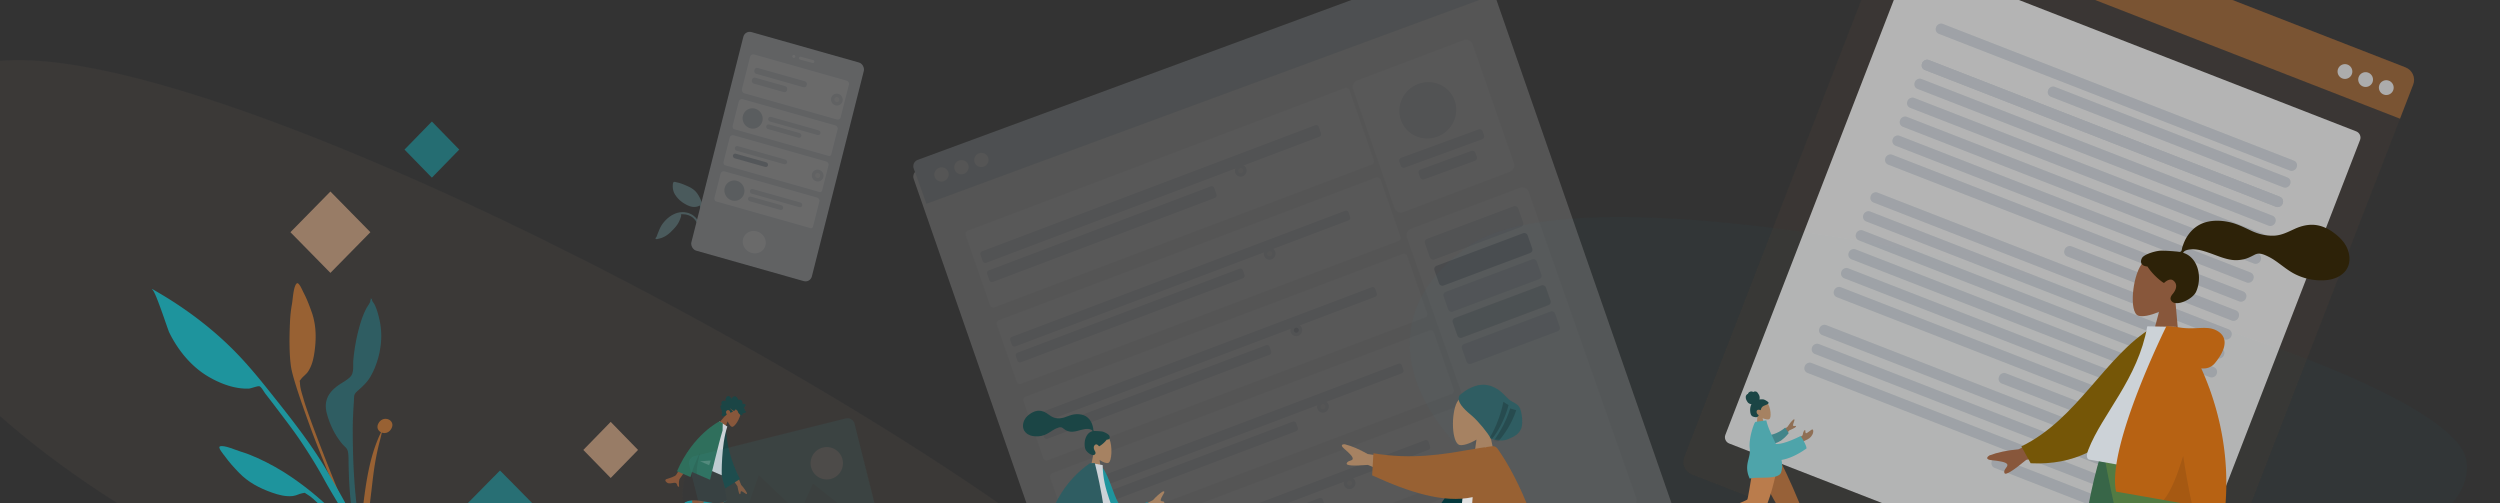 <svg width="1440" height="290" viewBox="130 75 1440 290" fill="none" xmlns="http://www.w3.org/2000/svg">
  <rect x="130" y="75" width="1440" height="290" fill="#333333" stroke="none"/>
  <g opacity=".9">
    <path opacity=".05" fill-rule="evenodd" clip-rule="evenodd" d="M819.725 478.768c-10.106 75.379-303.836 38.154-534.66-66.992C54.24 306.631-17.709 145.583 117.629 112.025c135.339-33.558 712.202 291.364 702.096 366.743z" fill="#E9B58F" />
    <path opacity=".03" fill-rule="evenodd" clip-rule="evenodd" d="M1550.73 340.531c8.88 62.812-206.41 103.781-391.71 75.19-185.302-28.592-270.31-140.246-181.887-199.74 88.427-59.494 564.727 61.739 573.597 124.55z" fill="#1C9FA8" />
    <g opacity=".2">
      <rect width="351.793" height="342.838" rx="3.869" transform="matrix(.933 -.354 .328 .943 655 174.37)" fill="#F2F2F2" />
      <rect width="73.661" height="80.415" rx="3.869" transform="matrix(.933 -.353 .328 .943 908.144 122.739)" fill="#fff" />
      <path fill-rule="evenodd" clip-rule="evenodd" d="M957.847 153.722c8.528-3.144 13.01-12.49 10.009-20.875-3-8.386-12.346-12.635-20.874-9.492-8.529 3.143-13.01 12.489-10.01 20.875 3 8.385 12.346 12.635 20.875 9.492z" fill="#DDE3E9" />
      <rect width="51.12" height="5.978" rx="1.693" transform="matrix(.937 -.343 .338 .939 935.464 166.498)" fill="#DDE3E9" />
      <rect width="34.789" height="5.991" rx="1.693" transform="matrix(.937 -.343 .338 .939 946.598 173.265)" fill="#DDE3E9" />
      <path d="M656.299 172.05a3.905 3.905 0 012.321-4.969L972.626 51.335c2-.738 4.202.292 4.92 2.3l7.289 20.405-321.247 118.415-7.289-20.405z" fill="#C5CFD6" />
      <path fill-rule="evenodd" clip-rule="evenodd"
        d="M673.676 179.3c2.127-.78 3.239-3.116 2.484-5.218-.756-2.102-3.092-3.174-5.219-2.394-2.127.78-3.239 3.117-2.483 5.219.755 2.102 3.091 3.174 5.218 2.393zM685.155 175.123c2.127-.781 3.238-3.117 2.483-5.219-.755-2.102-3.092-3.174-5.219-2.394-2.126.78-3.238 3.117-2.483 5.219.755 2.102 3.092 3.174 5.219 2.394zM696.632 170.945c2.127-.78 3.239-3.117 2.484-5.219-.756-2.102-3.092-3.173-5.219-2.393-2.127.78-3.239 3.116-2.483 5.218.755 2.102 3.091 3.174 5.218 2.394z"
        fill="#F2F2F2" />
      <g clip-path="url(#clip0)">
        <rect width="75.001" height="194.955" rx="3.869" transform="matrix(.934 -.351 .331 .942 939.129 208.157)" fill="#fff" />
        <g clip-path="url(#clip1)">
          <rect width="57.443" height="12.574" rx="1.935" transform="matrix(.934 -.351 .331 .942 950.138 213.301)" fill="#DDE3E9" />
          <rect width="57.443" height="12.091" rx="1.935" transform="matrix(.934 -.351 .331 .942 955.573 228.787)" fill="#AFB9C5" />
          <rect width="57.443" height="12.091" rx="1.935" transform="matrix(.934 -.351 .331 .942 960.849 243.818)" fill="#DDE3E9" />
          <rect width="57.443" height="12.091" rx="1.935" transform="matrix(.934 -.351 .331 .942 971.4 273.88)" fill="#DDE3E9" />
          <rect width="57.443" height="12.091" rx="1.935" transform="matrix(.934 -.351 .331 .942 966.125 258.849)" fill="#C5CFD6" />
        </g>
      </g>
      <g clip-path="url(#clip2)">
        <g clip-path="url(#clip3)">
          <rect width="236.816" height="46.73" rx="1.935" transform="matrix(.933 -.353 .328 .943 685.622 208.612)" fill="#fff" />
          <g clip-path="url(#clip4)" fill="#DDE3E9">
            <rect width="208.766" height="7.008" rx="1.451" transform="matrix(.933 -.353 .328 .943 694.289 220.288)" />
            <rect width="140.13" height="7.008" rx="1.451" transform="matrix(.933 -.353 .328 .943 698.125 231.299)" />
          </g>
          <path fill-rule="evenodd" clip-rule="evenodd" d="M845.78 176.514a3.49 3.49 0 002.048-4.388 3.272 3.272 0 00-4.272-1.995 3.489 3.489 0 00-2.047 4.388 3.272 3.272 0 004.271 1.995z" fill="#DDE3E9" />
          <path fill-rule="evenodd" clip-rule="evenodd" d="M845.145 174.69a1.495 1.495 0 00.877-1.88 1.4 1.4 0 00-1.83-.855 1.495 1.495 0 00-.878 1.88 1.403 1.403 0 001.831.855z" fill="#F2F2F2" />
        </g>
        <g clip-path="url(#clip5)">
          <rect width="236.816" height="38.861" rx="1.935" transform="matrix(.933 -.353 .328 .943 703.582 260.155)" fill="#fff" />
          <g clip-path="url(#clip6)" fill="#DDE3E9">
            <rect width="208.766" height="5.815" rx="1.451" transform="matrix(.933 -.353 .328 .943 711.465 269.581)" />
            <rect width="140.13" height="5.815" rx="1.451" transform="matrix(.933 -.353 .328 .943 714.648 278.718)" />
          </g>
          <path fill-rule="evenodd" clip-rule="evenodd" d="M862.448 224.347a3.49 3.49 0 002.047-4.388 3.271 3.271 0 00-4.271-1.995 3.49 3.49 0 00-2.048 4.388 3.272 3.272 0 004.272 1.995z" fill="#DDE3E9" />
          <path fill-rule="evenodd" clip-rule="evenodd" d="M861.812 222.523a1.495 1.495 0 00.878-1.88 1.403 1.403 0 00-1.831-.855 1.495 1.495 0 00-.878 1.88 1.402 1.402 0 001.831.855z" fill="#F2F2F2" />
        </g>
        <g clip-path="url(#clip7)">
          <rect width="236.816" height="38.861" rx="1.935" transform="matrix(.933 -.353 .328 .943 718.929 304.2)" fill="#fff" />
          <g clip-path="url(#clip8)" fill="#DDE3E9">
            <rect width="208.766" height="5.815" rx="1.451" transform="matrix(.933 -.353 .328 .943 726.812 313.626)" />
            <rect width="140.13" height="5.815" rx="1.451" transform="matrix(.933 -.353 .328 .943 729.996 322.764)" />
          </g>
          <path fill-rule="evenodd" clip-rule="evenodd" d="M877.795 268.392a3.488 3.488 0 002.047-4.387 3.27 3.27 0 00-4.271-1.995 3.49 3.49 0 00-2.048 4.387 3.272 3.272 0 004.272 1.995z" fill="#DDE3E9" />
          <path fill-rule="evenodd" clip-rule="evenodd" d="M877.159 266.569a1.496 1.496 0 00.878-1.881 1.403 1.403 0 00-1.831-.855 1.495 1.495 0 00-.877 1.881 1.402 1.402 0 001.83.855z" fill="#AFB9C5" />
        </g>
        <g clip-path="url(#clip9)">
          <rect width="236.816" height="38.861" rx="1.935" transform="matrix(.933 -.353 .328 .943 764.972 436.337)" fill="#fff" />
          <g clip-path="url(#clip10)" fill="#DDE3E9">
            <rect width="208.766" height="5.815" rx="1.451" transform="matrix(.933 -.353 .328 .943 772.854 445.763)" />
            <rect width="140.13" height="5.815" rx="1.451" transform="matrix(.933 -.353 .328 .943 776.038 454.9)" />
          </g>
          <path fill-rule="evenodd" clip-rule="evenodd" d="M923.837 400.529a3.49 3.49 0 002.048-4.388 3.272 3.272 0 00-4.272-1.995 3.489 3.489 0 00-2.047 4.388 3.271 3.271 0 004.271 1.995z" fill="#DDE3E9" />
          <path fill-rule="evenodd" clip-rule="evenodd" d="M923.202 398.705a1.494 1.494 0 00.877-1.88 1.401 1.401 0 00-1.83-.855 1.495 1.495 0 00-.878 1.88 1.402 1.402 0 001.831.855z" fill="#F2F2F2" />
        </g>
        <g clip-path="url(#clip11)">
          <rect width="236.816" height="38.861" rx="1.935" transform="matrix(.933 -.353 .328 .943 749.624 392.291)" fill="#fff" />
          <g clip-path="url(#clip12)" fill="#DDE3E9">
            <rect width="208.766" height="5.815" rx="1.451" transform="matrix(.933 -.353 .328 .943 757.507 401.717)" />
            <rect width="140.13" height="5.815" rx="1.451" transform="matrix(.933 -.353 .328 .943 760.69 410.854)" />
          </g>
          <path fill-rule="evenodd" clip-rule="evenodd" d="M908.49 356.483c1.745-.66 2.661-2.625 2.047-4.387a3.272 3.272 0 00-4.271-1.996 3.49 3.49 0 00-2.048 4.388 3.272 3.272 0 004.272 1.995z" fill="#DDE3E9" />
          <path fill-rule="evenodd" clip-rule="evenodd" d="M907.854 354.66a1.496 1.496 0 00.878-1.881 1.403 1.403 0 00-1.831-.855 1.496 1.496 0 00-.878 1.881 1.403 1.403 0 001.831.855z" fill="#F2F2F2" />
        </g>
        <g clip-path="url(#clip13)">
          <rect width="236.816" height="38.861" rx="1.935" transform="matrix(.933 -.353 .328 .943 734.277 348.246)" fill="#fff" />
          <g clip-path="url(#clip14)" fill="#DDE3E9">
            <rect width="208.766" height="5.815" rx="1.451" transform="matrix(.933 -.353 .328 .943 742.16 357.672)" />
            <rect width="140.13" height="5.815" rx="1.451" transform="matrix(.933 -.353 .328 .943 745.343 366.809)" />
          </g>
          <path fill-rule="evenodd" clip-rule="evenodd" d="M893.142 312.438a3.49 3.49 0 002.048-4.388 3.273 3.273 0 00-4.272-1.995 3.49 3.49 0 00-2.047 4.388 3.27 3.27 0 004.271 1.995z" fill="#DDE3E9" />
          <path fill-rule="evenodd" clip-rule="evenodd" d="M892.507 310.614a1.495 1.495 0 00.878-1.88 1.402 1.402 0 00-1.831-.855 1.495 1.495 0 00-.878 1.88 1.402 1.402 0 001.831.855z" fill="#F2F2F2" />
        </g>
      </g>
    </g>
    <g opacity=".7">
      <rect opacity=".1" width="313.963" height="367.864" rx="7.704" transform="matrix(-.932 -.363 -.361 .932 1522.77 116.604)" fill="#A36633" />
      <path d="M1519.99 123.788c1.53-3.968-.44-8.435-4.4-9.979L1237.37 5.498c-3.96-1.544-8.42.421-9.96 4.389l-7.58 19.584 292.57 113.901 7.59-19.584z" fill="#A36633" />
      <path fill-rule="evenodd" clip-rule="evenodd"
        d="M1502.96 129.431a4.263 4.263 0 01-2.43-5.51 4.25 4.25 0 015.51-2.422 4.271 4.271 0 012.43 5.51 4.254 4.254 0 01-5.51 2.422zM1491.06 124.797a4.263 4.263 0 01-2.43-5.51 4.244 4.244 0 015.5-2.421 4.276 4.276 0 012.44 5.51 4.255 4.255 0 01-5.51 2.421zM1479.16 120.164a4.263 4.263 0 01-2.43-5.51 4.244 4.244 0 015.5-2.422 4.263 4.263 0 012.43 5.511c-.84 2.19-3.31 3.274-5.5 2.421z"
        fill="#F2F2F2" />
      <rect width="279.501" height="298.757" rx="3.852" transform="matrix(-.932 -.363 -.361 .932 1490.77 152.066)" fill="#fff" />
      <g clip-path="url(#clip15)" fill="#DDE3E9">
        <rect width="222.819" height="6.22" rx="2.889" transform="matrix(-.932 -.363 -.361 .932 1453.99 168.552)" />
        <rect width="149.563" height="6.22" rx="2.889" transform="matrix(-.932 -.363 -.361 .932 1450.25 178.219)" />
      </g>
      <rect width="222.819" height="6.22" rx="2.889" transform="matrix(-.932 -.363 -.361 .932 1445.93 189.372)" fill="#DDE3E9" />
      <rect width="222.819" height="6.22" rx="2.889" transform="matrix(-.932 -.363 -.361 .932 1445.93 189.372)" fill="#DDE3E9" />
      <rect width="222.819" height="6.22" rx="2.889" transform="matrix(-.932 -.363 -.361 .932 1441.7 200.278)" fill="#DDE3E9" />
      <rect width="222.819" height="6.22" rx="2.889" transform="matrix(-.932 -.363 -.361 .932 1437.48 211.184)" fill="#DDE3E9" />
      <rect width="222.819" height="6.22" rx="2.889" transform="matrix(-.932 -.363 -.361 .932 1433.26 222.089)" fill="#DDE3E9" />
      <rect width="222.819" height="6.22" rx="2.889" transform="matrix(-.932 -.363 -.361 .932 1429.03 232.995)" fill="#DDE3E9" />
      <rect width="222.819" height="6.22" rx="2.889" transform="matrix(-.932 -.363 -.361 .932 1424.81 243.9)" fill="#DDE3E9" />
      <rect width="107.5" height="6.379" rx="2.889" transform="matrix(-.932 -.363 -.361 .932 1420.58 254.806)" fill="#DDE3E9" />
      <rect width="222.819" height="6.22" rx="2.889" transform="matrix(-.932 -.363 -.361 .932 1416.36 265.711)" fill="#DDE3E9" />
      <rect width="222.819" height="6.22" rx="2.889" transform="matrix(-.932 -.363 -.361 .932 1412.13 276.617)" fill="#DDE3E9" />
      <rect width="222.819" height="6.22" rx="2.889" transform="matrix(-.932 -.363 -.361 .932 1407.91 287.523)" fill="#DDE3E9" />
      <rect width="222.819" height="6.22" rx="2.889" transform="matrix(-.932 -.363 -.361 .932 1403.69 298.428)" fill="#DDE3E9" />
      <rect width="222.819" height="6.22" rx="2.889" transform="matrix(-.932 -.363 -.361 .932 1399.46 309.334)" fill="#DDE3E9" />
      <rect width="222.819" height="6.22" rx="2.889" transform="matrix(-.932 -.363 -.361 .932 1395.24 320.24)" fill="#DDE3E9" />
      <rect width="116.296" height="6.379" rx="2.889" transform="matrix(-.932 -.363 -.361 .932 1391.01 331.145)" fill="#DDE3E9" />
      <rect width="222.819" height="6.22" rx="2.889" transform="matrix(-.932 -.363 -.361 .932 1386.79 342.051)" fill="#DDE3E9" />
      <rect width="222.819" height="6.22" rx="2.889" transform="matrix(-.932 -.363 -.361 .932 1382.57 352.956)" fill="#DDE3E9" />
      <rect width="222.819" height="6.22" rx="2.889" transform="matrix(-.932 -.363 -.361 .932 1378.34 363.862)" fill="#DDE3E9" />
      <rect width="102.614" height="6.379" rx="2.889" transform="matrix(-.932 -.363 -.361 .932 1374.12 374.768)" fill="#DDE3E9" />
    </g>
    <path fill-rule="evenodd" clip-rule="evenodd" d="M1145.25 315.879c1.58.672 3.07.895 3.72.627 1.63-.671.92-6.851-.73-9.095-1.65-2.245-8.51-2.359-8.17 2.499.11 1.686 1.03 3.077 2.24 4.147l-.65 8.917 5.41-.76-1.82-6.335z" fill="#B28B67" />
    <path fill-rule="evenodd" clip-rule="evenodd"
      d="M1145.73 305.067c-.77-.121-1.85-.047-2.3.068.17-.649.18-1.347 0-2.001-.17-.635-.54-1.145-.89-1.684-.16-.249-.33-.494-.57-.668a1.63 1.63 0 00-.82-.302c-.3-.026-.6.022-.88.123-.13.045-.23.12-.35.17-.13.051-.2-.021-.31-.088-.25-.163-.59-.212-.88-.207-.33.007-.65.101-.94.249-.28.143-.54.349-.72.62-.08.12-.15.254-.19.397-.02.059-.01.092-.07.12-.05.026-.11.035-.16.06-.48.244-.86.699-1.03 1.238-.1.314-.09.842.01 1.422.1.579.84 2.022 1.41 2.507.51.432 1.2.667 1.84.722-.34.531-.54 1.159-.66 1.787a8.019 8.019 0 00-.12 2.076c.04.662.14 1.356.38 1.975.23.58.61 1.028 1.16 1.268.26.11.53.182.8.244.26.062.53.12.8.137.51.033 1.08-.065 1.41-.515.12-.162.25-.362.32-.551.03-.067.05-.111-.01-.166-.06-.066-.15-.111-.23-.158a1.944 1.944 0 01-.86-1.186c-.14-.518-.09-1.218.39-1.52.59-.372 1.34-.145 1.94.079.12-.876.51-1.703 1.22-2.198.8-.547 1.77-.735 2.59-1.225.22-.127.43-.269.57-.487.06-.091.13-.208.14-.32.02-.147-.09-.252-.17-.353-.46-.531-2.05-1.513-2.82-1.633z"
      fill="#184747" />
    <path fill-rule="evenodd" clip-rule="evenodd" d="M1143.6 340.851l16.91 28.197 12.69 23.838h2.73l-21.25-52.035h-11.08z" fill="#997659" />
    <path fill-rule="evenodd" clip-rule="evenodd"
      d="M1173.54 391.94c-1.05 0-2.29.198-2.39 1.242 0 .044-.01.086-.01.125 0 .614.21 1.792.21 1.792h12.84s.5-1.65-.58-1.781c-1.08-.132-1.79-.238-1.79-.238l-5.24-2.331a.997.997 0 00-1.33.532l-.08.195s-1 .464-1.63.464z" fill="#E4E4E4" />
    <path fill-rule="evenodd" clip-rule="evenodd" d="M1169.67 389.069l5.27-1.589s-3.46-10.319-8.48-22.712c-5.03-12.392-10.8-23.917-10.8-23.917h-14.88s6.42 14.579 13.6 26.494 15.29 21.724 15.29 21.724z" fill="#A26638" />
    <path fill-rule="evenodd" clip-rule="evenodd" d="M1142.48 340.851c-1.59 9.908-4.67 22.568-4.96 22.958-.2.261-7.17 2.591-20.93 6.991l.59 2.402c16.41-2.36 25.05-4.191 25.93-5.493 1.33-1.952 7.94-17.379 10.5-26.858h-11.13z" fill="#B28B67" />
    <path fill-rule="evenodd" clip-rule="evenodd" d="M1121.43 368.724l1.04 3.868c12.27 1.073 19.79.298 22.55-2.326 2.77-2.623 5.92-12.428 9.46-29.415h-14.19c-2.24 13.91-3.5 21.157-3.76 21.741-.27.584-5.3 2.628-15.1 6.132z" fill="#C9844F" />
    <path fill-rule="evenodd" clip-rule="evenodd"
      d="M1117.46 371.806c-.18-1.029-.59-2.211-1.63-2.134-.05.004-.09.009-.13.016-.61.107-1.74.513-1.74.513.13.701 2.23 12.608 2.23 12.608s1.72.204 1.66-.877c-.06-1.082-.07-1.801-.07-1.801l1.39-5.547a1.01 1.01 0 00-.76-1.221l-.21-.044s-.63-.9-.74-1.513z"
      fill="#E4E4E4" />
    <path fill-rule="evenodd" clip-rule="evenodd"
      d="M1159.6 320.84l-7.22 5.373 3.32 2.686 4.96-5.99c2.88-1.244 4.16-2.038 3.85-2.384-.26-.291-.6-.231-.92-.175-.25.043-.48.083-.65-.048-.37-.299.08-1.588.55-2.794.48-1.205-.18-1.013-.55-.798-1.14 1.03-2.25 2.406-3.34 4.13zm8.71 4.89l-3.17 2.366.68 3.411s2-1.915 3.84-2.716c2.35-1.022 3.26-1.68 4.24-3.363.53-.901.84-2.608.16-3.054-.27-.171-1.07.433-1.88 1.048-.63.47-1.26.946-1.67 1.092-.55.197-.59-.548-.62-1.143-.02-.426-.04-.776-.24-.646-1 .159-1.34 3.005-1.34 3.005z"
      fill="#997659" />
    <path fill-rule="evenodd" clip-rule="evenodd" d="M1148.43 325.796c2.74-.414 6.31-1.505 9.87-4.521l2.01 3.19c-2.32 3.04-5.8 5.758-9.12 6.131-2.61.293-4.39-2.663-2.76-4.8z" fill="#458E94" />
    <path fill-rule="evenodd" clip-rule="evenodd"
      d="M1146.78 317.212l-5.44.764-.2.028c-.68.096-4.09 9.662-3.28 15.452.27 1.988-.18 3.801-.66 5.71-.8 3.168-1.67 6.599.65 11.53 1.38-.478 3.81-.503 6.47-.531 4.96-.051 10.68-.111 11.63-3.16.71-2.275.68-4.653.2-7.089 4.14-.673 8.98-2.745 14.43-6.631-.12-2.265-3.41-7.163-3.41-7.163s-9.59 5-14.28 4.61a293.3 293.3 0 00-1.22-2.619c-1.75-3.734-3.49-7.445-4.27-10.988l-.62.087z"
      fill="#51B0B7" />
    <path fill-rule="evenodd" clip-rule="evenodd" d="M763.38 339.965c2 1.347 3.965 1.998 4.888 1.733 2.312-.667 2.525-10.121.735-13.848-1.789-3.728-10.987-5.352-11.451 2.033-.16 2.562.802 4.849 2.224 6.715l-2.551 13.291h7.41l-1.255-9.924z"
      fill="#B28B67" />
    <path fill-rule="evenodd" clip-rule="evenodd"
      d="M764.779 323.554c-.977-.179-3.607-.302-4.092-.302-.31 0-.645.079-.829-.239-.15-.261-.095-.701-.14-1.003a15.89 15.89 0 00-.201-1.044 11.374 11.374 0 00-.986-2.798c-.845-1.648-2.084-2.94-3.647-3.691-1.727-.83-3.681-1.019-5.538-.851-1.988.18-3.787.913-5.664 1.603-1.788.658-3.661.917-5.532.596-1.884-.324-3.308-1.465-4.898-2.549-1.627-1.109-3.487-1.835-5.41-1.668-1.796.156-3.451.985-4.936 2.092-1.389 1.035-2.536 2.281-3.183 4.035-.696 1.887-.695 3.957.45 5.625 1.659 2.416 4.74 3.041 7.303 2.979a12.66 12.66 0 004.338-.888c1.867-.734 3.48-1.978 5.226-2.987.82-.473 1.667-.862 2.555-1.142.861-.272 1.71-.397 2.49.185.826.615 1.565 1.22 2.509 1.605a7.356 7.356 0 002.83.568c1.878-.016 3.729-.67 5.552-1.108 1.487-.357 3.078-.713 4.594-.37.633.143 1.557.439 1.785 1.174-3.845.779-5.356 6.094-4.272 9.996.586 2.106 4.103 4.568 5.47 3.461.867-.702.341-1.623 0-2.231-.652-1.164-.875-2.659.332-3.469 1.04-.699 2.134.961 2.155.959.286-.026 2.757-1.587 4.459-3.866 1.679.111 1.934-1.127 1.533-2.139-.401-1.012-2.904-2.286-4.253-2.533z"
      fill="#184747" />
    <path fill-rule="evenodd" clip-rule="evenodd" d="M751.722 377.296c.556 8.522 36.351 33.612 36.56 34.316.139.469-11.142 29.671-11.142 29.671l3.129 1.366s17.304-30.926 16.415-34.222c-1.273-4.718-27.773-31.041-27.773-31.041l-17.189-.09z"
      fill="#B28B67" />
    <path fill-rule="evenodd" clip-rule="evenodd" d="M777.964 436.886l5.109 2.09c10.773-13.659 14.995-24.928 14.225-30.67-.77-5.742-27.677-30.989-27.677-30.989h-18.265c.624 19.735 33.802 34.37 34.245 35.211.444.841-3.923 9.078-7.637 24.358z"
      fill="#653918" />
    <path fill-rule="evenodd" clip-rule="evenodd"
      d="M778.483 441.882c-1.318-.539-2.909-.912-3.534.35a2.7 2.7 0 00-.152.362c-.285.88-.571 2.675-.571 2.675l16.332 6.681s1.403-2.105.093-2.855c-1.311-.749-2.169-1.272-2.169-1.272l-5.304-5.761c-.689-.749-1.808-.749-2.416-.001 0 0-1.485.146-2.279-.179z"
      fill="#E4E4E4" />
    <path fill-rule="evenodd" clip-rule="evenodd" d="M755.839 377.296l-15.946 43.018-15.673 36.369h3.698l40.454-79.387h-12.533z" fill="#997659" />
    <path fill-rule="evenodd" clip-rule="evenodd"
      d="M726.73 455.24c-1.397 0-2.992.249-3.206 1.63a3.073 3.073 0 00-.041.455c0 .937.278 2.734.278 2.734h17.38s.678-2.517-.782-2.718c-1.46-.2-2.425-.362-2.425-.362l-6.706-3.36a1.66 1.66 0 00-2.302.913s-1.351.708-2.196.708z" fill="#E4E4E4" />
    <path fill-rule="evenodd" clip-rule="evenodd" d="M725.635 449.128l8.216 1.731c6.353-10.495 32.939-53.53 35.854-73.563h-18.291c-9.734 14.482-19.723 61.163-25.779 71.832z" fill="#A36633" />
    <path fill-rule="evenodd" clip-rule="evenodd"
      d="M794.074 363.096l-11.15 5.516 3.56 5.138 8.35-7.212c4.172-.863 6.106-1.604 5.804-2.224-.255-.523-.729-.552-1.166-.579-.34-.021-.658-.041-.831-.292-.397-.571.581-2.337 1.573-3.968.991-1.632.062-1.573-.482-1.378-1.819 1.141-3.705 2.807-5.658 4.999zm-49.923 8.445l-6.306-1.409c-4.277 12.696-6.826 19.654-7.649 20.873-.603.893-4.323 3.195-6.841 4.425-1.011.493-.794 1.455-.497 1.763 1.87 1.941 3.608 1.261 5.5.52.548-.214 1.108-.434 1.689-.596 1.503-.42 1.96.45 2.392 1.272.383.729.745 1.419 1.797 1.144-.048-.233-.107-.493-.17-.774-.41-1.816-1.014-4.495-.118-6.052.46-.798 3.861-7.854 10.203-21.166z"
      fill="#B28B67" />
    <path fill-rule="evenodd" clip-rule="evenodd" d="M761.289 343.556l2.661-.514c5.795 6.333 8.16 21.548 12.023 23.562 3.651 1.904 8.828.061 14.981-2.427l1.885 4.743c-5.591 6.813-17.502 12.569-22.329 9.283-7.719-5.253-9.501-24.018-9.221-34.647z"
      fill="#1C9FA8" />
    <path fill-rule="evenodd" clip-rule="evenodd" d="M749.69 381.224h23.544c1.076 0 .873-1.75.717-2.633-1.794-10.191-8.801-21.176-8.801-35.683l-6.791-1.2c-5.617 10.177-7.56 22.706-8.669 39.516z" fill="#DDE3E9" />
    <path fill-rule="evenodd" clip-rule="evenodd" d="M765.652 388.503h-21.193c.335-5.698 1.41-11.723 2.883-17.597-4.8 9.752-8.834 16.773-12.103 21.063l-4.935-1.088c3.179-22.208 12.384-38.599 27.617-49.172h.077v-.001h2.612s9.145 35.115 5.042 46.795z"
      fill="#2F6267" />
    <path fill-rule="evenodd" clip-rule="evenodd" d="M980.441 328.219c-3.978 2.397-7.886 3.556-9.721 3.083-4.6-1.186-5.023-18.015-1.463-24.65 3.559-6.634 21.857-9.526 22.78 3.619.32 4.562-1.596 8.634-4.426 11.956l5.075 23.655h-14.742l2.497-17.663z"
      fill="#B28B67" />
    <path fill-rule="evenodd" clip-rule="evenodd"
      d="M970.219 304.079c.129-.801-.126-1.195 3.097-3.453 3.223-2.259 8.427-4.922 13.669-3.763 6.802 1.504 9.504 5.991 12.127 8.173 2.368 1.966 4.738 2.195 6.138 4.636 1.41 2.44 2.16 9.46.94 12.251-1.69 3.85-5.02 4.887-7.444 5.996-4.164 1.902-10.049-.107-10.192-.44-1.103-2.574-7.039-9.836-10.61-12.888-2.626-2.243-8.331-6.749-7.725-10.512z"
      fill="#2F6267" />
    <mask id="a" maskUnits="userSpaceOnUse" x="970" y="296" width="37" height="33">
      <path fill-rule="evenodd" clip-rule="evenodd"
        d="M970.219 304.079c.129-.801-.126-1.195 3.097-3.453 3.223-2.259 8.427-4.922 13.669-3.763 6.802 1.504 9.504 5.991 12.127 8.173 2.368 1.966 4.738 2.195 6.138 4.636 1.41 2.44 2.16 9.46.94 12.251-1.69 3.85-5.02 4.887-7.444 5.996-4.164 1.902-10.049-.107-10.192-.44-1.103-2.574-7.039-9.836-10.61-12.888-2.626-2.243-8.331-6.749-7.725-10.512z"
        fill="#fff" />
    </mask>
    <g mask="url(#a)">
      <path fill-rule="evenodd" clip-rule="evenodd" d="M983.51 333.76c10.044-12.386 12.407-27.324 12.407-27.324l3.025 1.914s-3.721 16.324-15.432 25.41zm-3.821 6.806c16.254-14.281 20.13-30.33 20.13-30.33l3.501 1.032s-4.824 17.946-23.631 29.298z"
        fill="#000" fill-opacity=".2" />
    </g>
    <path fill-rule="evenodd" clip-rule="evenodd" d="M1002.49 397.751l-23.077 75.602-11.181 64.294h-8.766l11.814-139.896h31.21z" fill="#997659" />
    <path fill-rule="evenodd" clip-rule="evenodd" d="M1010.75 397.751c-1.57 41.509.28 62.92.63 66.692.35 3.771 5.15 28.225 16.53 74.47l-9.34-3.214c-17.98-42.414-24.105-64.458-26.167-70.027-2.061-5.57-7.537-28.21-16.427-67.921h34.774z"
      fill="#B28B67" />
    <path fill-rule="evenodd" clip-rule="evenodd"
      d="M1025.96 535.043c.75-.326 1.65.009 1.93.783.43 1.228.98 2.953.98 3.946 0 1.662-.56 4.851-.56 4.851h-34.589s-1.349-4.466 1.557-4.823c2.905-.356 4.822-.643 4.822-.643l16-7.144c.36-.162.78.008.93.374l1 2.427s2.69 1.258 4.37 1.258c.97 0 2.47-.557 3.56-1.029zM968.306 535.043c.755-.326 1.651.009 1.927.783.437 1.228.98 2.953.98 3.946 0 1.662-.552 4.851-.552 4.851h-34.593s-1.349-4.466 1.556-4.823c2.906-.356 4.827-.643 4.827-.643l15.995-7.144a.701.701 0 01.935.374l.999 2.427s2.689 1.258 4.371 1.258c.97 0 2.464-.557 3.555-1.029z"
      fill="#E4E4E4" />
    <path fill-rule="evenodd" clip-rule="evenodd" d="M1005.56 397.751l-9.813 38.518h-29.974l4.469-38.518h35.318z" fill="#69A1AC" />
    <path fill-rule="evenodd" clip-rule="evenodd" d="M1011.08 397.751c4.84 14.546 1.84 38.518 1.84 38.518h-30.587l-8.411-38.518h37.158z" fill="#89C5CC" />
    <path fill-rule="evenodd" clip-rule="evenodd"
      d="M917.778 336.512l24.026 3.669-4.51 10.616-19.406-8.012c-8.438.679-12.508.411-12.209-.804.252-1.025 1.153-1.32 1.982-1.592.647-.211 1.25-.409 1.47-.926.502-1.181-2.193-3.694-4.852-5.969-2.659-2.276-.84-2.655.298-2.602 4.03 1.009 8.43 2.883 13.201 5.62zm14.363 60.908l17.403-16.949 5.777 9.981-18.096 10.653c-4.538 7.136-7.204 10.219-7.996 9.25-.667-.817-.361-1.713-.079-2.538.22-.642.425-1.242.144-1.728-.643-1.111-4.276-.474-7.697.278-3.422.751-2.63-.927-1.902-1.803 3.234-2.605 7.382-4.987 12.446-7.144z"
      fill="#B28B67" />
    <path fill-rule="evenodd" clip-rule="evenodd" d="M974.299 337.934c-7.802 21.151-20.962 38.374-40.91 57.159l9.714 8.261c23.442-12.65 35.717-20.02 39.515-39.502.954-4.889-.011-19.913-.146-27.871l-8.173 1.953z" fill="#00383D" />
    <path fill-rule="evenodd" clip-rule="evenodd" d="M1013.05 399.305l-46.841 6.583s9.105-50.685 6.912-68.789c-.074-.615.909-1.856 1.431-1.785 5.729.779 11.629-2.819 11.629-2.819 13.609 16.265 20.529 37.673 26.869 66.81z" fill="#F2F2F2" />
    <path fill-rule="evenodd" clip-rule="evenodd"
      d="M978.255 361.342c-2.913 32.351 1.028 57.944 17.178 55.674l24.977-3.51c.22-27.165-15.39-62.593-27.666-79.843-.469-.658-1.443-1.888-3.293-1.627l-7.257 1.019-.005.031c-2.181.324-4.575.742-7.167 1.194-13.344 2.329-31.951 5.576-53.933 1.791l-.742 12.719c20.699 9.52 41.251 16.261 57.908 12.552z"
      fill="#A36633" />
    <path fill-rule="evenodd" clip-rule="evenodd" d="M1373.62 254.566c-5.08 2.273-9.9 3.081-12.02 2.25-5.3-2.083-3.34-22.171 1.87-29.547 5.2-7.376 27.4-8.146 26.57 7.632-.28 5.476-3.16 10.041-7.01 13.582l2.58 28.89-17.54-2.152 5.55-20.655z"
      fill="#915B3C" />
    <path fill-rule="evenodd" clip-rule="evenodd"
      d="M1374.58 219.396c2.36-.096 8.62.407 9.76.548.74.09 1.51.355 2.03-.265.42-.508.41-1.457.59-2.084.22-.729.48-1.441.75-2.152a22.8 22.8 0 013.06-5.641c2.43-3.246 5.7-5.622 9.6-6.759 4.3-1.256 8.97-1.091 13.33-.195 4.65.958 8.72 3.034 12.98 5.041 4.07 1.912 8.43 3.005 12.94 2.867 4.55-.138 8.21-2.142 12.26-3.976 4.14-1.877 8.73-2.873 13.24-1.962 4.21.852 7.91 3.088 11.14 5.864 3.02 2.597 5.41 5.569 6.48 9.472 1.16 4.199.62 8.585-2.53 11.784-4.55 4.637-12.01 5.067-18.06 4.191-3.5-.507-6.87-1.57-10.04-3.142-4.22-2.097-7.72-5.199-11.59-7.844a32.141 32.141 0 00-5.75-3.162c-1.97-.826-3.94-1.337-5.94-.331-2.11 1.064-4.02 2.129-6.36 2.671-2.24.52-4.56.68-6.84.382-4.44-.58-8.65-2.502-12.86-3.959-3.42-1.189-7.1-2.404-10.77-2.118-1.54.12-3.8.478-4.53 1.968 8.9 2.767 11.09 14.464 7.5 22.415-1.93 4.291-10.89 8.484-13.84 5.742-1.87-1.737-.39-3.535.58-4.724 1.84-2.276 2.76-5.379.12-7.446-2.28-1.783-5.31 1.416-5.35 1.406-.67-.137-6.12-4.163-9.55-9.485-4.01-.252-4.29-2.947-3.07-4.975 1.21-2.027 7.46-3.999 10.72-4.131z"
      fill="#2C2003" />
    <path fill-rule="evenodd" clip-rule="evenodd" d="M1379.65 337.567l-26.98 92.961-12.68 69.797h-12.74l12.72-162.758h39.68z" fill="#784931" />
    <path fill-rule="evenodd" clip-rule="evenodd" d="M1391.77 337.567c-1.88 48.293-1.14 74.633-.72 79.021.42 4.387 2.81 33.773 19.11 85.21h-13.25c-21.58-49.345-29.11-78.731-31.59-85.21-2.47-6.48-9.78-32.82-20.45-79.021h46.9z" fill="#915B3C" />
    <path fill-rule="evenodd" clip-rule="evenodd" d="M1380.23 337.567c-7.02 31.989-19.16 83.05-36.41 153.184h-18.62c-1.38-71.986 4.47-119.365 14.61-153.184h40.42z" fill="#386B4A" />
    <path fill-rule="evenodd" clip-rule="evenodd" d="M1391.86 337.567c-1.84 48.293 2.94 95.871 17.73 153.936h-19.87c-21.62-48.609-37.11-95.952-47.7-153.936h49.84z" fill="#558345" />
    <path fill-rule="evenodd" clip-rule="evenodd"
      d="M1412.04 511.372l-.69-11.141a.535.535 0 00-.66-.479c-6.4 1.503-15.45-1.637-15.45-1.637-9.21 6.524-22.65 9.379-26.62 10.112-.61.112-1 .725-.83 1.321l1.14 4.033h41.65l1.46-2.209zM1342.83 511.372l-.69-11.141a.535.535 0 00-.66-.479c-6.4 1.503-15.46-1.637-15.46-1.637-9.2 6.524-22.64 9.379-26.62 10.112-.61.112-1 .725-.83 1.321l1.15 4.033h41.65l1.46-2.209z"
      fill="#191847" />
    <path fill-rule="evenodd" clip-rule="evenodd"
      d="M1292.69 333.793l26.13-12.914 2.88 13.543-24.58 5.465c-7.82 6.47-12 9.004-12.54 7.604-.46-1.181.22-2.091.85-2.929.49-.652.94-1.262.8-1.921-.32-1.507-4.7-2.126-8.88-2.535-4.17-.41-2.65-2.033-1.5-2.764 4.66-1.778 10.27-2.962 16.84-3.549zm116.02 51.305c-1.36-4.686-1.18-47.986-1.18-47.986l-15.17-2.61s6.04 47.788 6.67 50.758c.82 3.858-2.57 8.656-4.87 11.91-.36.503-.69.969-.97 1.39 2.14 1.448 3.47.388 4.88-.729 1.6-1.262 3.28-2.597 6.32-.474 1.17.82 2.26 1.736 3.32 2.631 3.66 3.093 7.03 5.934 12.69 3.685.89-.357 2.11-2.08.23-3.926-4.69-4.599-11.25-12.358-11.92-14.649z"
      fill="#915B3C" />
    <path fill-rule="evenodd" clip-rule="evenodd" d="M1375.69 265.928l-6.08-2.181c-26.81 16.003-43.18 52.936-75.31 68.369l5.36 9.719c50.55 2.589 71.13-42.354 76.03-75.907z" fill="#7C5A02" />
    <path fill-rule="evenodd" clip-rule="evenodd" d="M1389.11 349.557l-55.48-9.774c-2.53-.447-1.41-4.024-.72-5.807 8-20.578 28.56-40.655 33.92-71.008l16.45.309c9.48 23.625 9.43 50.648 5.83 86.28z" fill="#DDE3E9" />
    <path fill-rule="evenodd" clip-rule="evenodd"
      d="M1392.66 365.887c1.44 6.429 2.96 12.086 4.56 16.507l11.9 2.096c8.58-41.174-1.46-75.79-11.19-97.308 2.95.305 5.79-.451 7.98-3.157 7.71-9.526 6.63-15.71.71-18.722-3.25-1.656-6.61-1.509-10.63-1.332-3.29.145-7.02.308-11.5-.481h-.01a7.773 7.773 0 00-1.2-.125l-5.36-.632s-34.46 69.287-29.11 95.428l43.85 7.726z"
      fill="#C56710" />
    <path fill-rule="evenodd" clip-rule="evenodd" d="M1392.67 365.887c-1.89-8.435-3.63-18.199-5.18-28.242-3.04 10.221-6.9 20.347-11.21 25.355l16.39 2.887z" fill="#000" fill-opacity=".1" />
    <g opacity=".3">
      <path fill-rule="evenodd" clip-rule="evenodd"
        d="M521.41 180.432a35.715 35.715 0 00-1.706-.426c-.437-.096-1.072-.365-1.505-.202-.45.169-.569.735-.612 1.146-.23 2.174.052 4.235 1.265 6.153 1.867 2.955 4.386 4.887 7.588 6.32 2.249 1.007 4.543 1.099 6.692-.058.665 2.637.963 5.435.778 8.125a17.89 17.89 0 01-.719 3.868c-.241.816-.5 1.625-.803 2.419-.132.346-.457.834-.402 1.209.064.441.617.635.958.367.283-.222.388-.784.517-1.104a37.91 37.91 0 00.616-1.605c.31-.875.601-1.759.83-2.66.516-2.024.584-4.18.455-6.271-.248-4.013-1.353-7.823-3.725-11.226-1.459-2.093-3.432-3.321-5.77-4.332-1.456-.629-2.927-1.301-4.457-1.723z"
        fill="#89C5CC" />
      <path fill-rule="evenodd" clip-rule="evenodd"
        d="M526.207 197.616c-6.092-1.676-11.444 2.003-14.682 6.466-1.221 1.682-1.93 3.704-2.725 5.604-.256.61-.473 1.586-.883 2.079-.149.179-.387.192-.355.5a.486.486 0 00.295.41c.365.174 1.013-.085 1.383-.156 3.073-.589 5.401-2.165 7.52-4.295 1.313-1.32 2.654-2.697 3.64-4.271.602-.962 1.081-2.018 1.477-3.079.156-.418.313-.846.423-1.279.109-.43-.036-.713-.086-1.127 2.229-.194 4.577.232 6.433 1.579 1.717 1.246 2.936 3.077 3.367 5.074.111.519.164 1.048.166 1.574.001.345-.103.763-.022 1.096.198.809 1.12.558 1.213-.118.261-1.887-.33-4.016-1.365-5.662-1.305-2.077-3.376-3.729-5.799-4.395z"
        fill="#89C5CC" />
      <rect width="72.217" height="129.923" rx="3.869" transform="matrix(.961 .272 -.245 .969 559.115 92.43)" fill="#DDE3E9" />
      <path fill-rule="evenodd" clip-rule="evenodd"
        d="M562.894 220.689c3.571 1.013 7.166-.939 8.028-4.36.863-3.421-1.333-7.016-4.904-8.029-3.571-1.013-7.166.939-8.028 4.36-.863 3.421 1.333 7.016 4.904 8.029zM587.023 108.334a.867.867 0 001.071-.61.883.883 0 00-.628-1.071.866.866 0 00-1.07.61.882.882 0 00.627 1.071z"
        fill="#fff" />
      <rect width="9.209" height="1.725" rx=".863" transform="matrix(.964 .26 -.255 .966 590.414 107.44)" fill="#fff" />
      <g clip-path="url(#clip16)">
        <g clip-path="url(#clip17)">
          <rect width="59.355" height="23.116" rx="1.935" transform="matrix(.961 .272 -.245 .969 562.513 105.832)" fill="#fff" />
          <g clip-path="url(#clip18)" fill="#DDE3E9">
            <rect width="31.305" height="3.476" rx="1.451" transform="matrix(.961 .272 -.245 .969 564.996 113.751)" />
            <rect width="21.013" height="3.476" rx="1.451" transform="matrix(.961 .272 -.245 .969 563.579 119.363)" />
          </g>
          <path fill-rule="evenodd" clip-rule="evenodd" d="M611.201 135.651a3.269 3.269 0 004.083-2.358c.457-1.812-.629-3.693-2.426-4.201a3.268 3.268 0 00-4.083 2.358 3.502 3.502 0 002.426 4.201z" fill="#DDE3E9" />
          <path fill-rule="evenodd" clip-rule="evenodd" d="M611.675 133.777a1.4 1.4 0 001.749-1.011 1.5 1.5 0 00-1.039-1.8 1.4 1.4 0 00-1.75 1.01 1.5 1.5 0 001.04 1.801z" fill="#F2F2F2" />
        </g>
        <g clip-path="url(#clip19)">
          <rect width="59.355" height="18.312" rx="1.935" transform="matrix(.961 .272 -.245 .969 556.002 131.606)" fill="#fff" />
          <g clip-path="url(#clip20)" fill="#DDE3E9">
            <rect width="31.305" height="2.703" rx="1.352" transform="matrix(.961 .272 -.245 .969 572.809 141.978)" />
            <rect width="21.013" height="2.703" rx="1.352" transform="matrix(.961 .272 -.245 .969 571.707 146.343)" />
          </g>
          <path fill-rule="evenodd" clip-rule="evenodd" d="M562.104 148.863a5.603 5.603 0 006.999-4.043c.784-3.105-1.078-6.329-4.158-7.202a5.603 5.603 0 00-6.999 4.043c-.785 3.105 1.077 6.329 4.158 7.202z" fill="#C5CFD6" />
        </g>
        <g clip-path="url(#clip21)">
          <rect width="59.355" height="18.312" rx="1.935" transform="matrix(.961 .272 -.245 .969 550.751 152.391)" fill="#fff" />
          <g clip-path="url(#clip22)">
            <rect width="31.305" height="2.703" rx="1.352" transform="matrix(.961 .272 -.245 .969 553.612 158.814)" fill="#DDE3E9" />
            <rect width="21.013" height="2.703" rx="1.352" transform="matrix(.961 .272 -.245 .969 552.51 163.179)" fill="#AFB9C5" />
          </g>
          <path fill-rule="evenodd" clip-rule="evenodd" d="M600.149 179.399a3.269 3.269 0 004.083-2.358c.457-1.812-.629-3.693-2.426-4.202a3.268 3.268 0 00-4.082 2.359 3.5 3.5 0 002.425 4.201z" fill="#DDE3E9" />
          <path fill-rule="evenodd" clip-rule="evenodd" d="M600.623 177.525a1.401 1.401 0 001.75-1.011 1.502 1.502 0 00-1.04-1.801 1.402 1.402 0 00-1.75 1.011 1.502 1.502 0 001.04 1.801z" fill="#F2F2F2" />
        </g>
        <g clip-path="url(#clip23)">
          <rect width="59.355" height="18.312" rx="1.935" transform="matrix(.961 .272 -.245 .969 545.5 173.177)" fill="#fff" />
          <g clip-path="url(#clip24)" fill="#DDE3E9">
            <rect width="31.305" height="2.703" rx="1.352" transform="matrix(.961 .272 -.245 .969 562.307 183.549)" />
            <rect width="21.013" height="2.703" rx="1.352" transform="matrix(.961 .272 -.245 .969 561.204 187.914)" />
          </g>
          <path fill-rule="evenodd" clip-rule="evenodd" d="M551.602 190.434a5.602 5.602 0 006.998-4.043c.785-3.105-1.077-6.329-4.158-7.202a5.603 5.603 0 00-6.999 4.043c-.784 3.105 1.078 6.329 4.159 7.202z" fill="#C5CFD6" />
        </g>
      </g>
    </g>
    <path fill-rule="evenodd" clip-rule="evenodd" d="M549.11 317.681c.758 1.681 1.733 2.921 2.385 3.153 1.634.581 4.982-5.121 5.161-8.171.179-3.05-4.868-7.982-7.664-3.655-.97 1.501-1.162 3.315-.931 5.068l-6.076 7.051 4.511 3.172 2.614-6.618z"
      fill="#915B3C" />
    <path fill-rule="evenodd" clip-rule="evenodd"
      d="M547.862 306.119c-.055-.265-.006-.553.048-.821a7.83 7.83 0 01.199-.83c.169-.542.472-1.09.979-1.247.406-.126.843-.004 1.194.203.234.137.444.333.614.563.168.228.265.513.416.754.293-.507.669-.988 1.143-1.263.456-.265.942-.252 1.381-.03.45.227.799.624 1.045 1.11.061.122.12.246.171.375.043.108.082.23.156.313.082.094.165.065.271.029.125-.041.254-.064.382-.075.565-.048 1.147.178 1.489.685.158.234.276.526.301.832.022.272-.051.628.05.878.043.106.135.07.232.064.144-.01.289-.032.434-.039.203-.009.403.017.592.09.277.107.603.357.474.762-.048.152-.147.281-.231.41-.114.177-.229.354-.346.528a4.632 4.632 0 01-.278.38c-.053.065-.168.174-.181.268-.016.116.174.177.241.229.133.102.255.225.345.38.069.119.131.266.102.421a.557.557 0 01-.125.241c-.067.085-.079.148-.122.252.24.027.999.248.874.673-.042.141-.179.238-.283.309-.182.125-.38.216-.577.298-.41.172-.839.267-1.265.306.246.41.056.975-.406 1.067-.203.041-.395-.053-.554-.177-.059-.045-.131-.132-.185-.153-.029-.012-.07-.007-.106-.029-.242-.145-.469-.392-.664-.609a3.257 3.257 0 01-.739-1.419c-.034-.14-.073-.235-.182-.31-.095-.065-.204-.101-.299-.165-.254-.168-.403-.464-.584-.718-.21.342-.515.668-.819.895-.249.185-.488.069-.715-.059-.726-.41-1.369-.975-2.057-1.456.571.636 1.22 1.189 1.768 1.851.248.299-.105.365-.319.432-.353.11-.686.32-.981.58-.061-.705-.461-1.423-1.052-1.635-.652-.234-1.524.344-1.506 1.212.011.504.311.907.54 1.281-.404.115-.698.496-1.043.749-.171.124-.383.251-.58.198-.072-.02-.144-.067-.222-.045-.097.027-.153.093-.261.099-.429.024-.887-.323-.983-.816-.086-.445.219-.838.575-.978-.236-.374-.71-.975-.273-1.445-.663-.538-1.641-2.98-.201-3.249-.329-.682-.358-1.803.357-2.27.55-.36 1.27-.189 1.766.121z"
      fill="#184747" />
    <path fill-rule="evenodd" clip-rule="evenodd" d="M524.039 364.544s7.977 2.508 13.765 2.508c5.787 0 10.752-3.863 10.752-3.863s-7.807-2.575-12.858-2.575c-5.052 0-11.659 3.93-11.659 3.93z" fill="#1C9FA8" />
    <path fill-rule="evenodd" clip-rule="evenodd"
      d="M542.407 369.463a1.525 1.525 0 01-.129-.283c-.71-2.114-12.097-24.917-13.231-29.087h12.819c.863 3.17 4.745 23.063 5.291 27.031 1.724 6.261 5.273 26.536 5.726 27.94.476 1.478-2.206 3.017-2.92 1.201-1.137-2.891-3.846-10.888-5.053-15.772-1.131-4.578-2.052-8.697-2.503-11.03z"
      fill="#784931" />
    <path fill-rule="evenodd" clip-rule="evenodd"
      d="M531.92 372.247c-5.206 1.48-24.247 4.154-25.554 4.574-1.344.431-2.523-2.684-.861-3.359 2.644-1.074 9.928-3.555 14.345-4.567 3.552-.815 6.794-1.479 8.97-1.868-.184-6.874-1.027-23.371-.475-26.934h11.343c-.53 3.417-5.008 28.347-5.84 30.842-.264.891-1.052 1.284-1.928 1.312z"
      fill="#915B3C" />
    <path fill-rule="evenodd" clip-rule="evenodd"
      d="M505.811 374.787c-.131-1.127-.602-2.497-1.714-2.276-.59.117-1.689.562-1.689.562l2.172 13.846s1.671.225 1.615-.963c-.056-1.188-.074-1.977-.074-1.977l1.329-5.981c.15-.678-.245-1.336-.899-1.498l-.013-.003s-.615-.988-.721-1.661l-.006-.049zM551.114 396.2c-1.005 0-2.152.179-2.306 1.172-.019.122-.03.233-.03.329 0 .674.2 1.967.2 1.967h12.504s.487-1.811-.563-1.956c-1.05-.144-1.745-.261-1.745-.261l-4.824-2.418a1.194 1.194 0 00-1.656.657s-.972.51-1.58.51z"
      fill="#E4E4E4" />
    <path fill-rule="evenodd" clip-rule="evenodd" d="M528.382 340.093s7.498-2.412 14.188 0c1.552 7.961 5.323 11.121 5.986 23.327-7.538 4.211-16.849-3.004-24.608 1.103-2.217-5.744.887-19.578 4.434-24.43z" fill="#393939" />
    <path fill-rule="evenodd" clip-rule="evenodd"
      d="M556.936 354.336l-3.661-8.952-3.235 2.945 4.709 6.666c.603 3.364 1.1 4.92 1.492 4.668.331-.213.344-.597.356-.951.009-.275.017-.533.175-.676.36-.328 1.5.441 2.554 1.223 1.053.781 1.004.03.873-.407-.751-1.458-1.838-2.963-3.263-4.516zm-37.686-5.565c1.077-1.12 7.735-13.7 7.735-13.7l4.312 1.883s-8.956 12.799-9.578 13.55c-.808.975-.677 2.957-.588 4.3.014.208.027.4.035.572-.776.047-.956-.493-1.146-1.062-.215-.643-.443-1.324-1.554-1.237-.429.033-.851.11-1.263.184-1.423.259-2.73.496-3.839-1.141-.176-.259-.223-.971.548-1.178 1.92-.516 4.811-1.623 5.338-2.171z"
      fill="#915B3C" />
    <path fill-rule="evenodd" clip-rule="evenodd" d="M546.212 319.984l1.904.427c.126 9.974 2.816 20.149 8.07 30.525l-8.493 5.416c-4.231-13.37-5.414-25.79-1.481-36.368z" fill="#184747" />
    <path fill-rule="evenodd" clip-rule="evenodd" d="M529.803 341.883l15.91 6.871s-.368-17.513 3.24-28.085l-4.525-2.877c-6.101 5.196-10.033 13.139-14.625 24.091z" fill="#DDE3E9" />
    <path fill-rule="evenodd" clip-rule="evenodd" d="M544.325 317.752l-.003-.005s-15.092 7.351-24.368 28.685l7.754 3.349c.269-1 .558-1.978.864-2.933l10.414 4.497s5.086-21.514 7.229-28.413l.113-4.229s-1.132-.554-1.687-.819l-.313-.135-.003.003z"
      fill="#2F7661" />
    <path fill-rule="evenodd" clip-rule="evenodd" d="M528.542 346.941a67.33 67.33 0 014.711-11.169c-1.135 4.283-2.25 9.546-1.81 12.421l-2.901-1.252z" fill="#000" fill-opacity=".1" />
    <path fill-rule="evenodd" clip-rule="evenodd" d="M533.305 340.729l6.061-.469-.918 2.69-5.143-2.221z" fill="#fff" fill-opacity=".2" />
    <g opacity=".1">
      <path fill-rule="evenodd" clip-rule="evenodd" d="M586.644 378.05l-.003.017c.001-.005 0-.025.003-.017z" fill="#C5CFD6" />
      <path fill-rule="evenodd" clip-rule="evenodd" d="M586.641 378.059v.005c-.001-.005.004-.022 0-.005zM586.654 377.97l-.009.062.005-.03a5.08 5.08 0 01.004-.032z" fill="#C5CFD6" />
      <path fill-rule="evenodd" clip-rule="evenodd" d="M586.647 378.032l-.005.03c-.014.06.005-.03.005-.03zM586.642 378.059v0z" fill="#C5CFD6" />
      <path fill-rule="evenodd" clip-rule="evenodd" d="M586.639 378.067c-.003.012.016-.051 0 0zM586.641 378.059l.002-.003-.002.003z" fill="#C5CFD6" />
      <rect x="526" y="338.75" width="98.17" height="64.792" rx="4" transform="rotate(-14 526 338.75)" fill="#3CA7AE" />
      <path fill-rule="evenodd" clip-rule="evenodd" d="M567.05 348.683l-17.727 51.069 55.888-14.799-38.161-36.27z" fill="#000" fill-opacity=".2" />
      <path fill-rule="evenodd" clip-rule="evenodd" d="M598.249 353.525l-17.182 38.371 49.285-13.034-32.103-25.337z" fill="#000" fill-opacity=".2" />
      <path fill-rule="evenodd" clip-rule="evenodd" d="M608.396 350.91a9.327 9.327 0 10-4.513-18.099 9.327 9.327 0 004.513 18.099z" fill="#fff" />
    </g>
    <path fill-rule="evenodd" clip-rule="evenodd"
      d="M298.157 250.211c.539-2.977.799-9.961 2.693-11.91 1.221-1.256 3.368 4.048 3.877 5.008 1.971 3.712 3.463 7.642 4.859 11.612 2.519 7.161 2.671 14.626 1.62 22.382-.541 3.99-1.414 8.199-3.781 11.745-1.09 1.633-2.844 2.723-3.973 4.229-1.316 1.754-.713.575-.648 2.664.09 2.899 1.265 6.089 2.021 8.839 3.468 12.627 28.452 75.918 35.314 87.028a.876.876 0 01-1.536.823c-3.791-6.451-23.616-54.461-29.466-70.491-5.85-16.03-10.786-30.312-11.606-36.484-.995-7.488-.853-17.189-.515-24.83.157-3.549.5-7.077 1.141-10.615z"
      fill="#A36633" />
    <path fill-rule="evenodd" clip-rule="evenodd"
      d="M347.994 318.835c2.718-5.002 9.887-2.01 7.564 2.786-1.285 2.651-3.731 3.229-5.606 2.565-.34 1.313-.608 2.641-.921 3.807a152.13 152.13 0 00-2.444 10.664c-1.424 7.396-2.116 14.783-3.018 22.153-.891 7.273-1.738 14.558-2.223 21.791-.41 6.127-1.325 13.563.308 19.188-4.035-11.631-3.846-24.943-2.183-37.934 1.65-12.885 3.809-27.144 9.996-39.873-1.712-.856-2.737-2.823-1.473-5.147z"
      fill="#A36633" />
    <path fill-rule="evenodd" clip-rule="evenodd"
      d="M256.766 332.085c2.547-.797 8.832 2.112 11.697 2.974 3.405 1.024 6.672 2.306 9.876 3.762 6.899 3.136 13.523 6.841 19.706 11.083 10.079 6.917 19.25 14.632 27.578 23.548 5.098 5.459 9.659 11.494 13.707 17.738.764 1.178 7.023 10.063 5.123 11.384-1.708 1.189-4.944-6.646-5.549-7.625-6.828-11.05-15.485-20.748-25.13-29.484-2.101-1.903-4.407-4.374-6.93-5.756-1.817-.995-.513-.999-2.636-.625-1.822.321-3.55 1.379-5.467 1.607-4.164.497-8.264-.623-12.025-1.939-7.311-2.558-13.84-6.046-19.07-11.487-2.9-3.016-5.723-6.1-8.144-9.508-.626-.88-4.377-5.159-2.736-5.672z"
      fill="#1C9FA8" />
    <path fill-rule="evenodd" clip-rule="evenodd"
      d="M223.311 244.768c16.111 9.617 31.347 21.46 44.097 34.85 7.725 8.113 14.718 16.923 21.661 25.67 10.752 13.542 21.336 27.17 29.976 42.151 8.69 15.067 19.399 32.088 21.471 49.875-4.938-16.584-15.73-31.359-23.925-46.369-3.912-7.166-8.207-14.042-12.717-20.843-4.376-6.597-9.251-12.892-14.024-19.212a907.204 907.204 0 00-7.039-9.185c-.705-.91-2.306-3.865-3.35-4.194-1.05-.332-4.757 1.238-6.134 1.31-2.773.145-5.631-.212-8.288-.777-5.092-1.084-10.175-3.317-14.572-5.838-10.174-5.832-17.902-15.386-22.955-25.64-.981-1.991-8.338-25.096-9.872-24.669.038-.134.07-.268.095-.403a423.577 423.577 0 015.576 3.274z"
      fill="#1C9FA8" />
    <path fill-rule="evenodd" clip-rule="evenodd"
      d="M343.308 248.448c.044-.253.29-1.977-.114-1.664.821-.637-.541 2.043 1.229-.09-.596 1.498.635 2.394 1.285 3.649 1.057 2.038 1.712 4.265 2.307 6.489.941 3.516 1.516 7.111 1.583 10.804.144 8.049-1.993 16.988-6.207 24.272-2.08 3.596-4.758 5.851-7.81 8.603-1.927 1.738-1.566 2.897-1.736 5.514-.352 5.45-.669 10.863-.661 16.302.01 6.496.098 12.957.37 19.429.918 21.801 3.638 43.461 9.757 64.148-5.695-11.097-8.702-24.023-10.554-36.472-1.349-9.071-1.789-18.265-1.969-27.499-.044-2.237.096-5.218-.534-7.383-.442-1.517-1.892-2.439-2.983-3.71-4.25-4.947-7.353-11.357-9.006-17.703-1.822-6.996.602-11.955 6.743-16.295 2.245-1.587 5.369-3.071 7.097-5.182 1.884-2.3 1.155-6.238 1.419-9.149.708-7.819 2.229-15.759 4.744-23.351a47.75 47.75 0 012.543-6.158c.626-1.265 2.277-3.284 2.497-4.554z"
      fill="#2F6267" />
    <path opacity=".6" fill-rule="evenodd" clip-rule="evenodd" d="M320.315 185.313l-23.029 23.433 23.029 23.433 23.029-23.433-23.029-23.433z" fill="#E9B58F" />
    <path opacity=".6" fill-rule="evenodd" clip-rule="evenodd" d="M418 346l-37 37.5 37 37.5 37-37.5-37-37.5zM378.756 145L363 161.161l15.756 16.161 15.757-16.161L378.756 145z" fill="#1C9FA8" />
    <path opacity=".6" fill-rule="evenodd" clip-rule="evenodd" d="M481.757 318L466 334.161l15.757 16.161 15.756-16.161L481.757 318z" fill="#E9B58F" />
  </g>
  <defs>
    <clipPath id="clip0">
      <path fill="#fff" transform="matrix(.934 -.351 .331 .942 939.129 208.157)" d="M0 0h75.001v194.955H0z" />
    </clipPath>
    <clipPath id="clip1">
      <path fill="#fff" transform="matrix(.934 -.351 .331 .942 950.138 213.301)" d="M0 0h57.443v76.413H0z" />
    </clipPath>
    <clipPath id="clip2">
      <path fill="#fff" transform="matrix(.933 -.353 .328 .943 685.622 208.612)" d="M0 0h237.124v280.332H0z" />
    </clipPath>
    <clipPath id="clip3">
      <path fill="#fff" transform="matrix(.933 -.353 .328 .943 685.622 208.612)" d="M0 0h237.124v46.722H0z" />
    </clipPath>
    <clipPath id="clip4">
      <path fill="#fff" transform="matrix(.933 -.353 .328 .943 694.289 220.288)" d="M0 0h208.766v18.689H0z" />
    </clipPath>
    <clipPath id="clip5">
      <path fill="#fff" transform="matrix(.933 -.353 .328 .943 703.582 260.155)" d="M0 0h237.124v38.769H0z" />
    </clipPath>
    <clipPath id="clip6">
      <path fill="#fff" transform="matrix(.933 -.353 .328 .943 711.465 269.581)" d="M0 0h208.766v15.508H0z" />
    </clipPath>
    <clipPath id="clip7">
      <path fill="#fff" transform="matrix(.933 -.353 .328 .943 718.929 304.2)" d="M0 0h237.124v38.769H0z" />
    </clipPath>
    <clipPath id="clip8">
      <path fill="#fff" transform="matrix(.933 -.353 .328 .943 726.812 313.626)" d="M0 0h208.766v15.508H0z" />
    </clipPath>
    <clipPath id="clip9">
      <path fill="#fff" transform="matrix(.933 -.353 .328 .943 764.972 436.337)" d="M0 0h237.124v38.769H0z" />
    </clipPath>
    <clipPath id="clip10">
      <path fill="#fff" transform="matrix(.933 -.353 .328 .943 772.854 445.763)" d="M0 0h208.766v15.508H0z" />
    </clipPath>
    <clipPath id="clip11">
      <path fill="#fff" transform="matrix(.933 -.353 .328 .943 749.624 392.291)" d="M0 0h237.124v38.769H0z" />
    </clipPath>
    <clipPath id="clip12">
      <path fill="#fff" transform="matrix(.933 -.353 .328 .943 757.507 401.717)" d="M0 0h208.766v15.508H0z" />
    </clipPath>
    <clipPath id="clip13">
      <path fill="#fff" transform="matrix(.933 -.353 .328 .943 734.277 348.246)" d="M0 0h237.124v38.769H0z" />
    </clipPath>
    <clipPath id="clip14">
      <path fill="#fff" transform="matrix(.933 -.353 .328 .943 742.16 357.672)" d="M0 0h208.766v15.508H0z" />
    </clipPath>
    <clipPath id="clip15">
      <path fill="#fff" transform="matrix(-.932 -.363 -.361 .932 1453.99 168.552)" d="M0 0h222.819v17.011H0z" />
    </clipPath>
    <clipPath id="clip16">
      <path fill="#fff" transform="matrix(.961 .272 -.245 .969 562.513 105.832)" d="M0 0h59.247v87.539H0z" />
    </clipPath>
    <clipPath id="clip17">
      <path fill="#fff" transform="matrix(.961 .272 -.245 .969 562.513 105.832)" d="M0 0h59.247v23.172H0z" />
    </clipPath>
    <clipPath id="clip18">
      <path fill="#fff" transform="matrix(.961 .272 -.245 .969 564.996 113.751)" d="M0 0h31.305v9.269H0z" />
    </clipPath>
    <clipPath id="clip19">
      <path fill="#fff" transform="matrix(.961 .272 -.245 .969 556.002 131.606)" d="M0 0h59.247v18.023H0z" />
    </clipPath>
    <clipPath id="clip20">
      <path fill="#fff" transform="matrix(.961 .272 -.245 .969 572.809 141.978)" d="M0 0h31.305v7.209H0z" />
    </clipPath>
    <clipPath id="clip21">
      <path fill="#fff" transform="matrix(.961 .272 -.245 .969 550.751 152.391)" d="M0 0h59.247v18.023H0z" />
    </clipPath>
    <clipPath id="clip22">
      <path fill="#fff" transform="matrix(.961 .272 -.245 .969 553.612 158.814)" d="M0 0h31.305v7.209H0z" />
    </clipPath>
    <clipPath id="clip23">
      <path fill="#fff" transform="matrix(.961 .272 -.245 .969 545.5 173.177)" d="M0 0h59.247v18.023H0z" />
    </clipPath>
    <clipPath id="clip24">
      <path fill="#fff" transform="matrix(.961 .272 -.245 .969 562.307 183.549)" d="M0 0h31.305v7.209H0z" />
    </clipPath>
  </defs>
</svg>